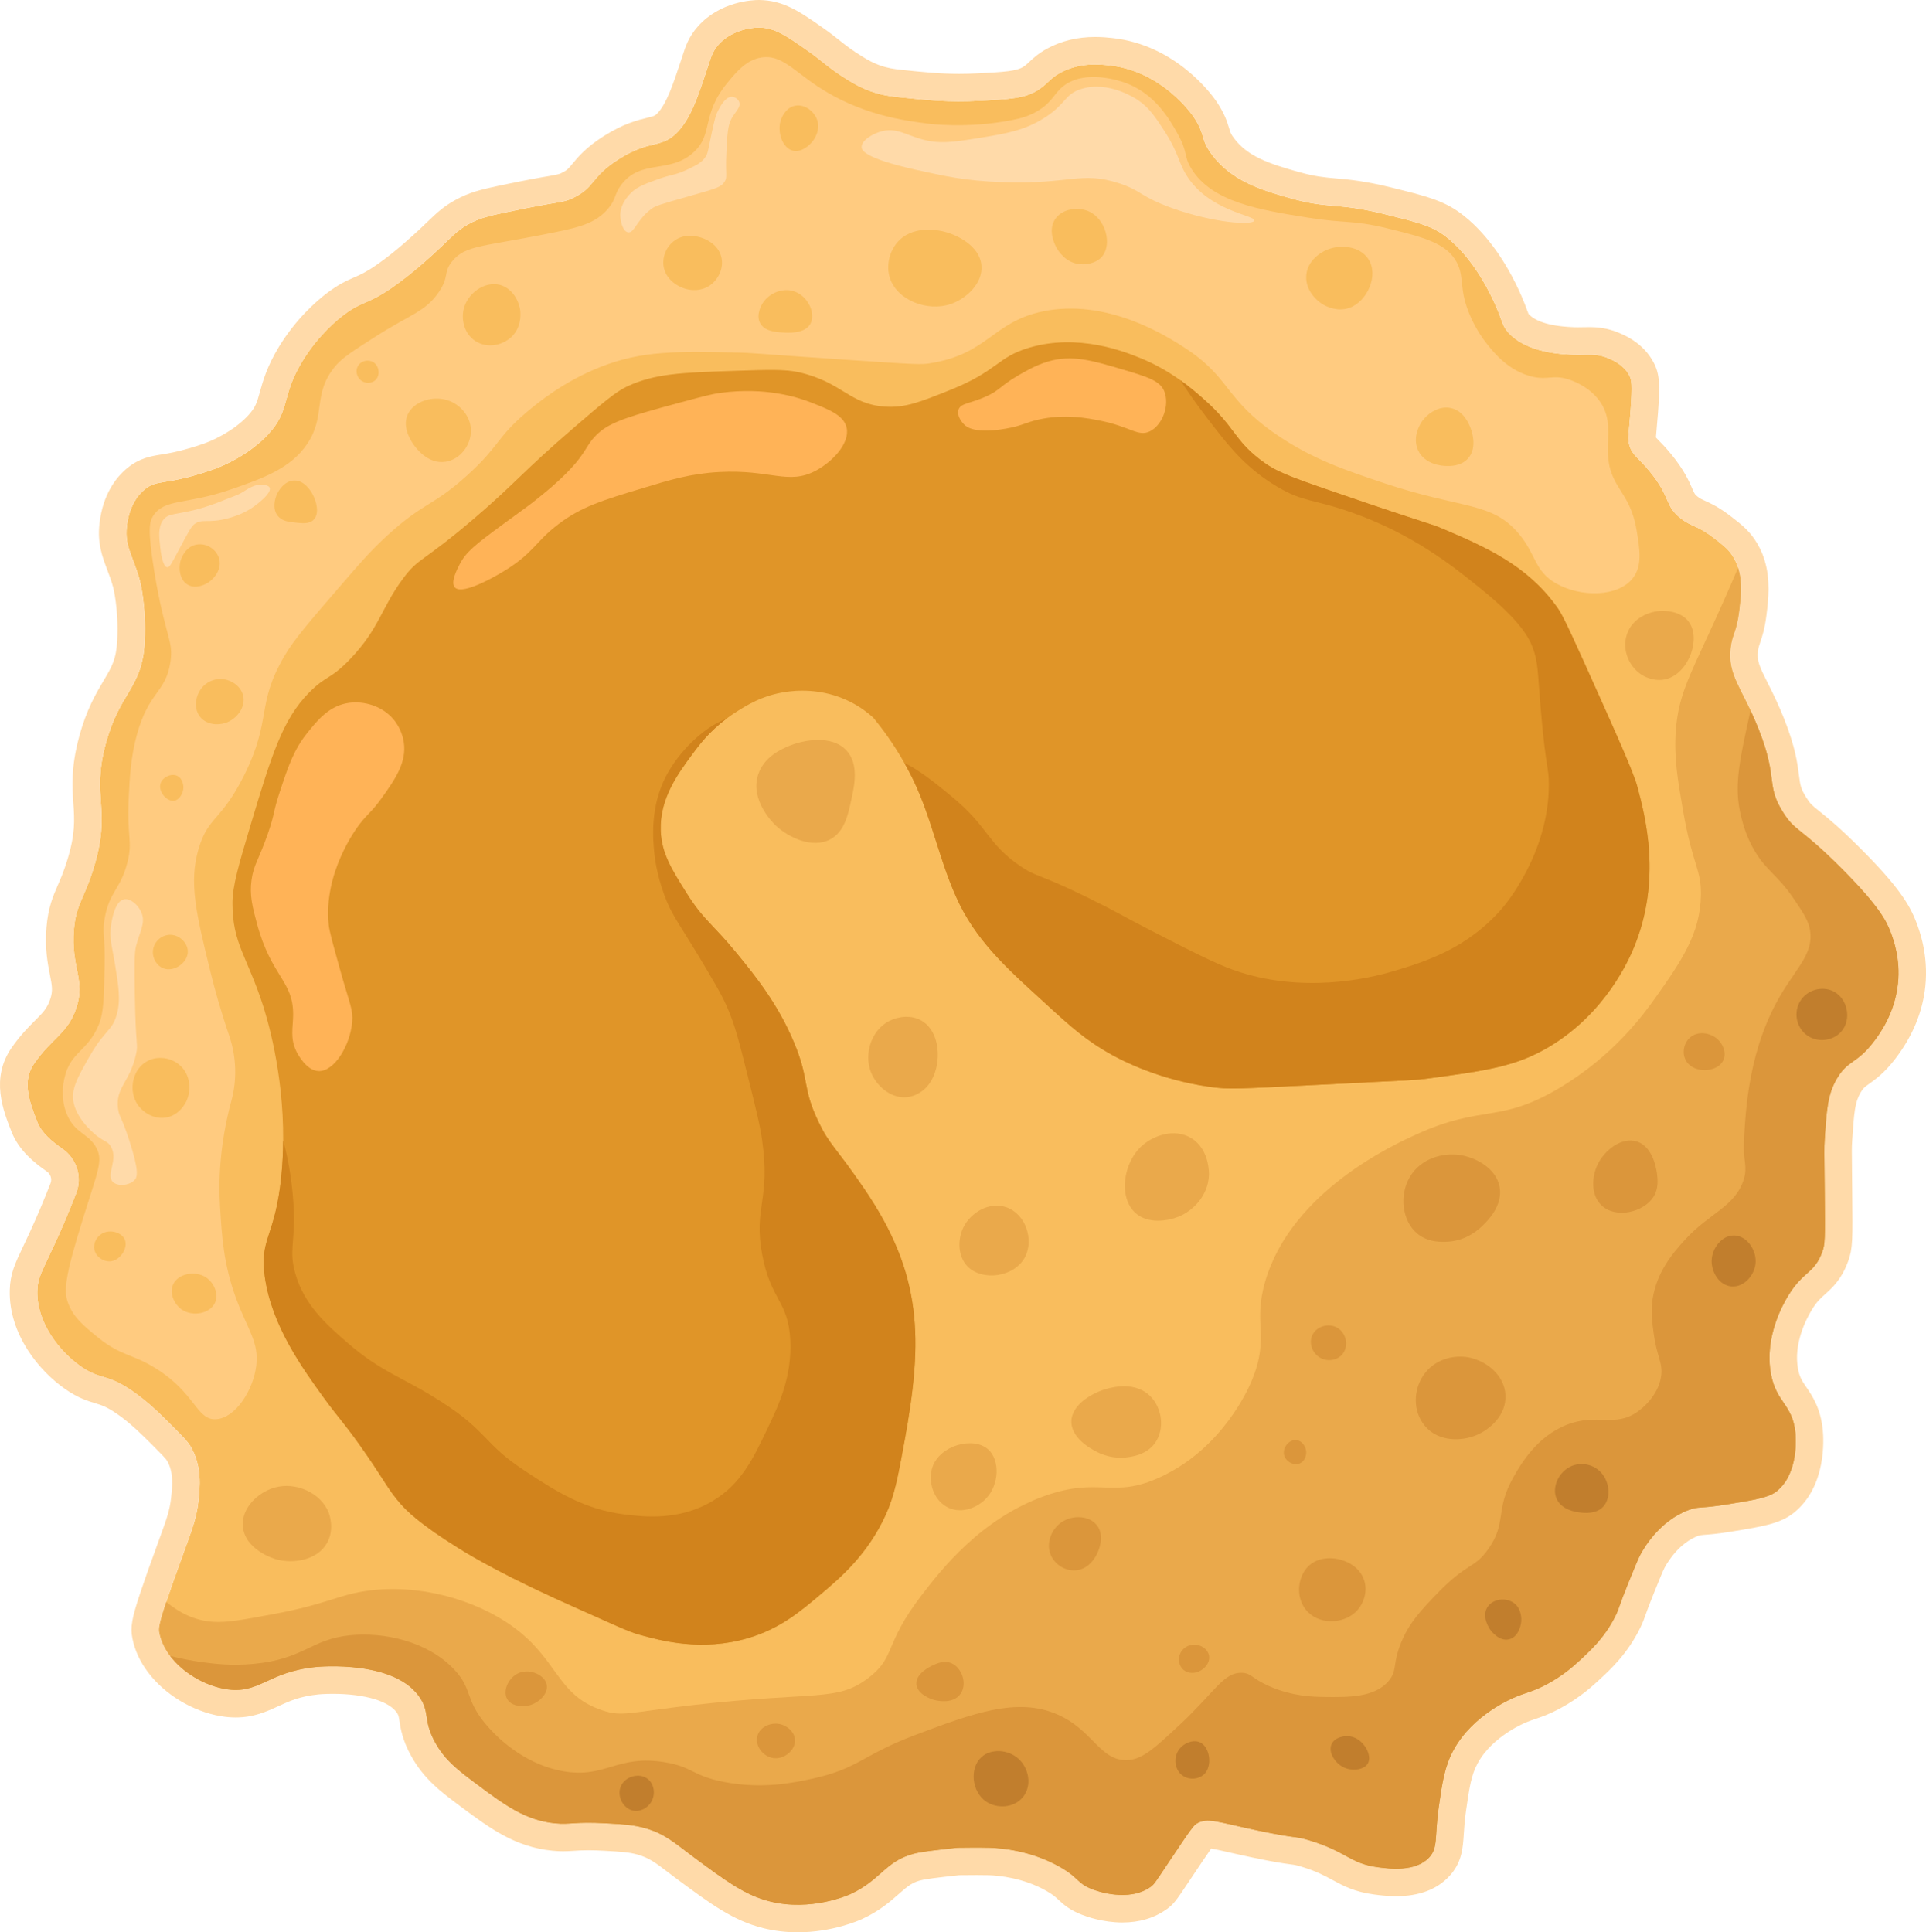 <?xml version="1.0" encoding="UTF-8"?>
<svg id="Capa_2" xmlns="http://www.w3.org/2000/svg" viewBox="0 0 561.673 563.556">
  <defs>
    <style>
      .cls-1 {
        fill: #ffdaa9;
      }

      .cls-2 {
        fill: #f9bd5d;
      }

      .cls-3 {
        fill: #ffcb80;
      }

      .cls-4 {
        fill: #db963b;
      }

      .cls-5 {
        fill: #eaa94b;
      }

      .cls-6 {
        fill: #c17e2d;
      }

      .cls-7 {
        fill: #d1831c;
      }

      .cls-8 {
        fill: #ffb357;
      }

      .cls-9 {
        fill: #e09528;
      }
    </style>
  </defs>
  <g id="Capa_1-2" data-name="Capa_1">
    <g>
      <g>
        <path class="cls-2" d="M553.503,286.815c-.91,8.83-5.45,14.9-7.13,17.09-4.95,6.46-7.45,5.19-10.68,10.68-2.7,4.6-2.99,9-3.56,17.8-.16,2.53-.12,3.38,0,14.96.15,14.24.11,15.55-.71,17.8-2.33,6.39-5.55,5.49-9.97,12.82-1.04,1.73-7.07,11.73-4.98,22.79,1.59,8.45,6.27,8.71,7.12,17.09.11,1.1,1.06,11.86-5.46,17.09-2.31,1.85-6.29,2.5-14.25,3.8-8.53,1.39-8.33.52-11.39,1.66-8.65,3.22-13.15,11.28-14,12.82-.66,1.17-1.63,3.55-3.56,8.3-2.97,7.29-2.59,7.27-3.8,9.74-3.03,6.18-7.2,10.03-10.21,12.81-1.86,1.72-4.97,4.56-9.73,7.12-3.85,2.08-5.81,2.37-8.78,3.57-1.48.58-12.88,5.31-18.52,15.66-2.59,4.75-3.26,9.38-4.27,16.38-1.32,9.07-.14,12.05-2.85,14.96-4,4.29-11.66,3.28-14.96,2.84-8.13-1.07-9.08-4.55-19.94-7.83-4.61-1.39-3.08-.35-14.95-2.85-12.33-2.59-14.68-3.86-17.8-2.13-.92.5-1.34.95-7.84,10.68-4.49,6.72-4.69,7.11-5.69,7.83-6.54,4.69-16.13,1.09-17.09.71-4.55-1.78-3.63-3.17-9.26-6.41-8.47-4.87-17.25-5.58-20.65-5.69-2.83-.09-9.26,0-9.26,0,0,0-1.99.19-4.41.47-2.42.27-5.27.63-6.98.95-9.59,1.82-10.6,7.81-19.94,12.11-.63.29-11.53,5.13-23.5,2.13-7.17-1.79-12.71-5.89-22.08-12.81-5.47-4.05-8.35-6.87-14.24-8.55-3.33-.95-6.21-1.13-11.4-1.42-9.42-.54-10.37.46-14.95,0-8.69-.88-14.8-5.44-22.79-11.4-5.56-4.15-9.23-6.95-12.1-12.1-3.52-6.32-1.63-8.57-4.28-12.82-7.1-11.41-29.54-9.37-30.62-9.26-14.19,1.45-16.44,8.1-26.35,6.41-6.04-1.03-12.37-4.73-16.1-9.69-1.55-2.05-2.66-4.31-3.12-6.69-.22-1.12-.27-2.17,2.01-9.04,1.09-3.28,2.71-7.89,5.11-14.46,2.57-7.06,3.72-10.05,4.27-14.95.46-4.09,1.06-10.05-2.14-15.67-.95-1.67-2.53-3.25-5.69-6.41-3.17-3.16-6.87-6.85-11.4-9.97-7.59-5.23-9.16-3.13-14.95-7.12-6.55-4.52-13.02-13.05-12.82-22.08.09-3.91,1.38-5.7,4.99-13.53,1.71-3.72,3.93-8.77,6.35-14.99,1.84-4.72.16-10.06-4-12.95-3-2.08-6.05-4.58-7.34-7.83-2.75-6.91-4.29-12.19-.89-17.09,5.2-7.5,9.77-8.68,12.28-16.21,2.74-8.19-1.63-11.81-.71-22.79.63-7.47,2.9-8.75,5.7-17.8,5.43-17.54-.73-20.33,3.56-36.32,4.12-15.37,10.73-16.21,11.39-29.91.52-10.63-1.42-17.8-1.42-17.8-1.9-7.04-4.45-9.87-3.8-15.67.16-1.42.82-7.31,5.22-10.92,3.37-2.76,5.55-1.42,15.2-4.27,3.05-.91,6.25-1.87,9.97-3.8,1.64-.85,6.78-3.57,10.91-8.07,6.49-7.05,3.64-11.03,9.97-21.36,4.81-7.84,10.63-12.35,11.87-13.3,5.73-4.33,6.73-2.88,14.25-8.07,6.08-4.2,11.83-9.58,13.76-11.39,3.91-3.66,5.23-5.3,8.55-7.12,3.09-1.7,5.62-2.3,10.44-3.33,16.89-3.58,16.65-2.74,19.7-4.15,6.9-3.18,5.17-6.07,13.53-11.39,9.48-6.03,12.61-2.92,17.45-8.19,3.71-4.05,5.73-10.08,8.19-17.45,1.26-3.76,1.61-5.65,3.56-7.83,4.46-4.99,11.43-4.99,11.75-4.99,4.65.07,7.85,2.3,14.24,6.77,4.38,3.06,5.94,4.97,11.75,8.54,2.07,1.27,3.97,2.32,6.41,3.21,3.42,1.24,6.21,1.57,8.19,1.78,8.98.94,14.69,1.54,23.86,1.07,8.83-.46,13.33-.74,17.09-3.21,2.88-1.89,3.27-3.28,6.41-4.98,5.62-3.05,11.45-2.44,14.24-2.14,15.3,1.62,24.08,14.23,24.57,14.95,3.65,5.42,1.87,6.37,5.34,11.04,5.82,7.85,14.77,10.48,23.14,12.82,11.24,3.14,13.1,1.09,27.42,4.63,8.86,2.19,13.3,3.28,17.09,6.05,9.02,6.59,14.2,18.45,15.31,21.01,1.95,4.48,1.75,5.49,3.56,7.48,5.43,5.96,15.83,6.3,18.87,6.41,4.38.14,6.7-.51,10.33,1.06,1.37.6,4.45,1.93,6.05,4.99.68,1.28.93,2.58.36,10.32-.55,7.32-.92,8.03-.36,9.97.9,3.12,2.46,3.42,6.06,7.84,6.13,7.52,4.19,9.82,8.9,13.53,3.21,2.53,4.67,1.9,9.61,5.69,2.72,2.1,4.09,3.15,5.34,4.99.81,1.19,1.4,2.44,1.8,3.73,1.33,4.16.82,8.68.34,12.65-.76,6.22-2,6.6-2.49,10.68-.82,6.78,2.04,10.35,5.77,18.27.77,1.65,1.58,3.49,2.41,5.59,5.78,14.65,1.94,16,7.13,24.21,3.58,5.67,4.75,3.99,17.09,16.38,10.8,10.84,13.01,15.25,14.24,18.51.87,2.3,2.87,7.81,2.14,14.96Z"/>
        <path class="cls-1" d="M221.293,8.015c4.65.07,7.85,2.3,14.24,6.77,4.38,3.06,5.94,4.97,11.75,8.54,2.07,1.27,3.97,2.32,6.41,3.21,3.42,1.24,6.21,1.57,8.19,1.78,6.832.715,11.772,1.234,17.783,1.234,1.889,0,3.884-.051,6.077-.164,8.83-.46,13.33-.74,17.09-3.21,2.88-1.89,3.27-3.28,6.41-4.98,3.575-1.94,7.235-2.399,10.144-2.399,1.664,0,3.081.15,4.096.259,15.3,1.62,24.08,14.23,24.57,14.95,3.65,5.42,1.87,6.37,5.34,11.04,5.82,7.85,14.77,10.48,23.14,12.82,11.24,3.14,13.1,1.09,27.42,4.63,8.86,2.19,13.3,3.28,17.09,6.05,9.02,6.59,14.2,18.45,15.31,21.01,1.95,4.48,1.75,5.49,3.56,7.48,5.43,5.96,15.83,6.3,18.87,6.41.494.016.962.021,1.409.021,1.184,0,2.218-.04,3.192-.04,1.914,0,3.595.156,5.73,1.079,1.37.6,4.45,1.93,6.05,4.99.68,1.28.93,2.58.36,10.32-.55,7.32-.92,8.03-.36,9.97.9,3.12,2.46,3.42,6.06,7.84,6.13,7.52,4.19,9.82,8.9,13.53,3.21,2.53,4.67,1.9,9.61,5.69,2.72,2.1,4.09,3.15,5.34,4.99.81,1.19,1.4,2.44,1.8,3.73,1.33,4.16.82,8.68.34,12.65-.76,6.22-2,6.6-2.49,10.68-.82,6.78,2.04,10.35,5.77,18.27.77,1.65,1.58,3.49,2.41,5.59,5.78,14.65,1.94,16,7.13,24.21,3.58,5.67,4.75,3.99,17.09,16.38,10.8,10.84,13.01,15.25,14.24,18.51.87,2.3,2.87,7.81,2.14,14.96-.91,8.83-5.45,14.9-7.13,17.09-4.95,6.46-7.45,5.19-10.68,10.68-2.7,4.6-2.99,9-3.56,17.8-.16,2.53-.12,3.38,0,14.96.15,14.24.11,15.55-.71,17.8-2.33,6.39-5.55,5.49-9.97,12.82-1.04,1.73-7.07,11.73-4.98,22.79,1.59,8.45,6.27,8.71,7.12,17.09.11,1.1,1.06,11.86-5.46,17.09-2.31,1.85-6.29,2.5-14.25,3.8-8.53,1.39-8.33.52-11.39,1.66-8.65,3.22-13.15,11.28-14,12.82-.66,1.17-1.63,3.55-3.56,8.3-2.97,7.29-2.59,7.27-3.8,9.74-3.03,6.18-7.2,10.03-10.21,12.81-1.86,1.72-4.97,4.56-9.73,7.12-3.85,2.08-5.81,2.37-8.78,3.57-1.48.58-12.88,5.31-18.52,15.66-2.59,4.75-3.26,9.38-4.27,16.38-1.32,9.07-.14,12.05-2.85,14.96-2.45,2.627-6.272,3.267-9.625,3.267-2.122,0-4.056-.256-5.335-.427-8.13-1.07-9.08-4.55-19.94-7.83-4.61-1.39-3.08-.35-14.95-2.85-8.429-1.771-12.194-2.924-14.729-2.924-1.174,0-2.083.247-3.07.794-.92.5-1.34.95-7.84,10.68-4.49,6.72-4.69,7.11-5.69,7.83-2.529,1.813-5.514,2.388-8.279,2.388-4.387,0-8.222-1.444-8.811-1.677-4.55-1.78-3.63-3.17-9.26-6.41-8.47-4.87-17.25-5.58-20.65-5.69-.943-.03-2.287-.04-3.659-.04-2.744,0-5.601.04-5.601.04,0,0-1.99.19-4.41.47-2.42.27-5.27.63-6.98.95-9.59,1.82-10.6,7.81-19.94,12.11-.482.222-6.976,3.107-15.36,3.107-2.575,0-5.328-.272-8.14-.977-7.17-1.79-12.71-5.89-22.08-12.81-5.47-4.05-8.35-6.87-14.24-8.55-3.33-.95-6.21-1.13-11.4-1.42-2.114-.121-3.801-.165-5.198-.165-3.6,0-5.277.29-7.368.29-.715,0-1.478-.034-2.384-.125-8.69-.88-14.8-5.44-22.79-11.4-5.56-4.15-9.23-6.95-12.1-12.1-3.52-6.32-1.63-8.57-4.28-12.82-5.134-8.251-18.291-9.469-25.591-9.469-2.794,0-4.73.178-5.029.209-12.608,1.288-15.791,6.683-23.296,6.683-.941,0-1.949-.085-3.054-.273-6.04-1.03-12.37-4.73-16.1-9.69-1.55-2.05-2.66-4.31-3.12-6.69-.22-1.12-.27-2.17,2.01-9.04,1.09-3.28,2.71-7.89,5.11-14.46,2.57-7.06,3.72-10.05,4.27-14.95.46-4.09,1.06-10.05-2.14-15.67-.95-1.67-2.53-3.25-5.69-6.41-3.17-3.16-6.87-6.85-11.4-9.97-7.59-5.23-9.16-3.13-14.95-7.12-6.55-4.52-13.02-13.05-12.82-22.08.09-3.91,1.38-5.7,4.99-13.53,1.71-3.72,3.93-8.77,6.35-14.99,1.84-4.72.16-10.06-4-12.95-3-2.08-6.05-4.58-7.34-7.83-2.75-6.91-4.29-12.19-.89-17.09,5.2-7.5,9.77-8.68,12.28-16.21,2.74-8.19-1.63-11.81-.71-22.79.63-7.47,2.9-8.75,5.7-17.8,5.43-17.54-.73-20.33,3.56-36.32,4.12-15.37,10.73-16.21,11.39-29.91.52-10.63-1.42-17.8-1.42-17.8-1.9-7.04-4.45-9.87-3.8-15.67.16-1.42.82-7.31,5.22-10.92,3.37-2.76,5.55-1.42,15.2-4.27,3.05-.91,6.25-1.87,9.97-3.8,1.64-.85,6.78-3.57,10.91-8.07,6.49-7.05,3.64-11.03,9.97-21.36,4.81-7.84,10.63-12.35,11.87-13.3,5.73-4.33,6.73-2.88,14.25-8.07,6.08-4.2,11.83-9.58,13.76-11.39,3.91-3.66,5.23-5.3,8.55-7.12,3.09-1.7,5.62-2.3,10.44-3.33,16.89-3.58,16.65-2.74,19.7-4.15,6.9-3.18,5.17-6.07,13.53-11.39,9.48-6.03,12.61-2.92,17.45-8.19,3.71-4.05,5.73-10.08,8.19-17.45,1.26-3.76,1.61-5.65,3.56-7.83,4.46-4.99,11.43-4.99,11.75-4.99M221.353,0h-.06c-1.816,0-11.206.369-17.726,7.664-2.752,3.076-3.668,5.93-4.638,8.951-.165.513-.343,1.068-.546,1.673-2.111,6.324-3.931,11.778-6.5,14.583-.836.91-.969.943-3.184,1.489-2.758.68-6.926,1.706-12.658,5.352-5.173,3.292-7.447,6.045-9.108,8.056-1.245,1.508-1.621,1.963-3.475,2.818q-.648.3-3.065.71c-2.545.431-6.804,1.154-14.942,2.879-5.176,1.106-8.548,1.896-12.642,4.148-3.538,1.94-5.532,3.857-8.056,6.284-.618.595-1.306,1.257-2.108,2.007-1.785,1.674-7.202,6.753-12.838,10.646-3.155,2.177-4.777,2.881-6.495,3.627-2.079.902-4.435,1.925-8.032,4.643l-.021.016-.021.016c-3.055,2.341-8.915,7.463-13.827,15.471-3.541,5.778-4.751,10.13-5.635,13.307-.855,3.072-1.244,4.474-3.4,6.816-1.5,1.634-4.218,4.059-8.702,6.383-3.073,1.594-5.745,2.391-8.573,3.235-3.667,1.083-6.082,1.473-8.022,1.786-3.138.507-6.383,1.031-9.964,3.963-3.158,2.591-7.123,7.504-8.106,16.218-.644,5.751.826,9.632,2.247,13.384.606,1.599,1.233,3.253,1.779,5.277.008.032,1.596,6.249,1.153,15.32-.268,5.551-1.583,7.768-3.972,11.793-2.234,3.765-5.015,8.451-7.154,16.433-2.379,8.867-1.997,14.482-1.659,19.437.321,4.715.599,8.788-1.816,16.588-.981,3.17-1.859,5.193-2.708,7.15-1.456,3.357-2.832,6.528-3.323,12.347-.514,6.136.356,10.564.991,13.797.632,3.217.92,4.685.104,7.124-.902,2.707-2.09,3.896-4.457,6.264-1.917,1.918-4.302,4.306-6.809,7.922-6.208,8.947-2.454,18.378.03,24.62,2.119,5.339,6.575,8.926,10.22,11.453,1.131.785,1.585,2.207,1.099,3.453-1.948,5.007-3.964,9.765-6.165,14.553-.7,1.519-1.315,2.812-1.847,3.933-2.346,4.938-3.762,7.919-3.873,12.76-.284,12.815,8.592,23.555,16.28,28.86,3.738,2.576,6.449,3.392,8.626,4.048,1.85.557,3.312.997,6.329,3.076,3.929,2.706,7.303,6.071,10.281,9.039,2.22,2.22,3.975,3.975,4.39,4.705,1.821,3.198,1.595,6.788,1.142,10.812-.418,3.721-1.253,6.013-3.485,12.138l-.352.966c-2.293,6.278-3.99,11.081-5.184,14.674-2.446,7.37-2.891,9.943-2.269,13.112.671,3.474,2.218,6.839,4.591,9.979,4.864,6.468,12.972,11.363,21.146,12.757,1.527.261,2.967.387,4.401.387,5.253,0,9.062-1.748,12.423-3.289,3.232-1.483,6.285-2.883,11.688-3.435.014-.001,1.683-.167,4.214-.167,9.405,0,16.603,2.18,18.786,5.688.36.578.417.827.647,2.298.348,2.225.874,5.587,3.436,10.188,3.763,6.752,8.65,10.4,14.308,14.623,8.529,6.362,15.884,11.848,26.777,12.951,1.111.112,2.153.166,3.191.166,1.167,0,2.197-.068,3.194-.133,1.177-.077,2.394-.157,4.175-.157,1.409,0,2.959.05,4.739.152,4.931.276,7.209.426,9.66,1.125,3.373.962,5.317,2.449,8.846,5.149.877.671,1.808,1.382,2.824,2.135l.076.056c9.718,7.177,16.138,11.918,24.832,14.089,3.216.806,6.61,1.216,10.082,1.216,10.076,0,17.857-3.448,18.711-3.841,5.128-2.361,8.271-5.129,10.797-7.354,2.679-2.359,4.023-3.543,7.286-4.163,1.215-.227,3.606-.55,6.375-.859,1.778-.206,3.32-.362,3.963-.425.821-.01,3.04-.035,5.159-.035,1.879,0,2.888.019,3.404.036,2.82.091,10.123.725,16.91,4.627,1.867,1.074,2.539,1.705,3.391,2.504,1.706,1.601,3.407,3.038,6.944,4.422,1.297.514,6.069,2.228,11.731,2.228,4.995,0,9.352-1.308,12.95-3.889,2.087-1.502,2.749-2.495,6.423-8.002l1.261-1.889c1.463-2.19,3.893-5.827,5.284-7.788,1.157.199,2.954.609,4.827,1.035,1.916.437,4.301.98,7.218,1.593,6.458,1.36,9.176,1.726,10.974,1.967,1.381.186,1.709.23,3.31.713,4.308,1.301,6.692,2.597,8.998,3.85,3.158,1.716,6.422,3.491,12.21,4.253,1.38.184,3.713.495,6.381.495,6.678,0,11.888-1.957,15.487-5.816,3.711-3.986,3.982-8.235,4.243-12.345.121-1.902.258-4.058.675-6.926.95-6.586,1.473-10.209,3.376-13.698,4.376-8.03,14-11.875,14.408-12.035l.039-.015.039-.016c.776-.314,1.484-.555,2.304-.835,1.93-.658,4.117-1.404,7.284-3.115,5.738-3.086,9.537-6.599,11.362-8.287,3.296-3.044,8.277-7.644,11.965-15.166.787-1.607,1.123-2.564,1.55-3.776.398-1.133 1-2.844,2.476-6.468,1.45-3.569,2.7-6.645,3.118-7.386l.018-.032.018-.032c1.157-2.097,4.428-7.19,9.779-9.182q.508-.189,1.575-.264c1.532-.107,3.847-.27,8.308-.997,9.04-1.476,14.019-2.289,17.971-5.454,9.55-7.66,8.694-21.455,8.425-24.143-.648-6.387-3.051-9.912-4.805-12.486-1.221-1.792-1.959-2.874-2.413-5.29-1.372-7.26,2.317-14.424,3.966-17.168,1.458-2.418,2.561-3.41,3.958-4.666,2.12-1.907,4.758-4.279,6.68-9.549,1.372-3.765,1.348-6.012,1.195-20.63l-.046-4.298c-.082-7.617-.086-8.238.03-10.071.555-8.567.81-11.416,2.473-14.25.78-1.326,1.154-1.593,2.543-2.584,1.871-1.335,4.435-3.164,7.587-7.278,5.029-6.556,7.971-13.671,8.741-21.143.941-9.212-1.736-16.291-2.616-18.616-1.954-5.178-5.323-10.556-16.059-21.332-6.288-6.314-9.886-9.208-12.267-11.124-2.195-1.766-2.591-2.084-3.724-3.878-1.688-2.669-1.814-3.654-2.19-6.576-.442-3.44-1.048-8.152-4.262-16.297-.8-2.026-1.651-4-2.603-6.038-.804-1.707-1.555-3.195-2.217-4.509-2.502-4.961-3.208-6.52-2.859-9.409.12-1.0.28-1.468.629-2.491.565-1.655,1.34-3.921,1.86-8.179.517-4.28,1.224-10.123-.646-16.016-.646-2.076-1.596-4.043-2.824-5.846-1.954-2.876-4.069-4.509-6.996-6.769l-.072-.055c-3.446-2.644-5.742-3.684-7.418-4.444-1.015-.46-1.436-.651-2.129-1.197-.835-.658-.863-.723-1.597-2.394-.942-2.144-2.365-5.383-6.052-9.906-1.562-1.917-2.806-3.185-3.715-4.111-.281-.287-.616-.627-.813-.845.025-.463.103-1.313.18-2.141.111-1.201.263-2.846.428-5.05.605-8.213.509-11.313-1.265-14.662-2.896-5.513-7.976-7.737-9.89-8.576l-.017-.007-.049-.021c-3.54-1.531-6.491-1.737-8.911-1.737-.512,0-1.04.01-1.593.02-.503.01-1.032.02-1.599.02-.365,0-.748-.004-1.152-.017l-.024-.001c-8.306-.3-11.751-2.23-13.178-3.796-.046-.051-.078-.088-.098-.112-.093-.204-.283-.722-.439-1.145-.35-.953-.83-2.259-1.599-4.024-4.576-10.552-10.945-19.179-17.931-24.283-5.048-3.689-10.283-4.983-19.788-7.332l-.107-.026c-7.866-1.944-12.317-2.336-16.244-2.682-3.418-.301-6.118-.539-10.942-1.886-8.521-2.382-14.863-4.485-18.858-9.874-.903-1.215-1.019-1.607-1.365-2.77-.666-2.244-1.456-4.543-3.766-7.974-1.163-1.709-11.708-16.467-30.374-18.443-1.049-.113-2.826-.304-4.94-.304-5.147,0-9.846,1.134-13.967,3.37-2.65,1.435-4.152,2.852-5.248,3.886-.647.611-1.038.979-1.736,1.438-1.938,1.273-5.623,1.517-13.11,1.907-2.004.103-3.858.153-5.66.153-5.579,0-10.329-.497-16.903-1.185-1.968-.209-3.904-.466-6.339-1.348-1.774-.647-3.211-1.44-4.95-2.507-3.135-1.926-4.791-3.244-6.71-4.77-1.282-1.02-2.736-2.177-4.642-3.508C233.147,3.334,228.535.108,221.414.001l-.06-.001h0Z"/>
      </g>
      <path class="cls-9" d="M476.553,276.185c-1.62,3.96-8.39,19.23-24.54,28.97-9.76,5.89-18.49,7.08-35.41,9.37-3.66.5-4.16.45-32.01,1.85-24.03,1.21-26.36,1.38-31.71.62-14.99-2.14-25.39-7.58-28.52-9.3-7.62-4.19-12.26-8.4-19.32-14.88-9.64-8.85-19.34-17.14-25.2-29.08-5.73-11.67-7.9-24.74-13.6-36.45-.81-1.67-1.65-3.25-2.5-4.75-3.21-5.71-6.51-10.13-9.05-13.2-1.42-1.3-3.6-3.04-6.54-4.55-8.56-4.39-16.72-3.32-19.01-2.98-6.88,1-11.56,3.98-14.78,6.05-.92.59-1.79,1.2-2.6,1.82-4.96,3.73-7.9,7.64-9.68,10.05-4.41,5.96-9.71,13.13-9.4,22.49.22,6.59,3.12,11.22,7.55,18.27,5.01,7.99,7.58,8.92,14.73,17.68,5.15,6.29,11.87,14.52,16.63,25.96,4.64,11.16,2.18,12.8,7.14,23.13,3.26,6.79,4.66,6.79,13.27,19.41,17.03,24.95,17.26,43.8,11.75,73.81-1.92,10.44-2.87,15.66-5.47,21.36-5.26,11.56-13.34,18.4-18.61,22.85-6.33,5.36-12.15,10.28-21.43,13.04-13.62,4.05-25.59.75-31.85-.98-3.27-.9-8-3.2-17.5-7.4-21.15-9.35-30.9-15.19-34.83-17.61-12.02-7.43-15.71-11.4-17.17-13.06-3.59-4.08-4.58-6.51-10.04-14.44-5.94-8.63-8.18-10.72-12.21-16.28-6.53-9.03-15.41-21.31-17.42-35.55-1.6-11.42,3-11.4,4.81-29.34.36-3.57.52-7.07.54-10.45.15-20.18-4.9-36.31-5.88-39.37-4.58-14.23-8.92-18.05-8.9-29.82.01-5.06,1.78-11.1,5.33-22.96,6.08-20.29,9.27-30.59,16.93-38.39,5.18-5.28,6.11-3.65,12.05-9.85,8.52-8.9,9.01-14.78,15.35-23.38,4.69-6.38,5.36-4.41,21.04-17.83,12.13-10.39,13.75-13.3,29.16-26.54,7.88-6.78,11.88-10.19,15.11-11.71,8.16-3.83,15.9-4.09,31.38-4.61,9.91-.33,14.86-.5,18.94.44,12.63,2.92,14.56,9.27,24.95,10,5.89.41,10.23-1.32,18.9-4.79,14.13-5.64,13.73-9.56,23.1-12.37,14.45-4.32,28.08,1.2,32.41,2.95,4.72,1.91,8.63,4.26,11.79,6.52,2.93,2.08,5.22,4.1,6.91,5.6,8.99,7.99,8.7,11.68,16.33,17.54,4.44,3.42,7.85,4.7,21.69,9.46,29.57,10.17,27.39,8.9,32.27,11,12.07,5.18,23.79,10.39,32.4,22.24,1.27,1.74,2.23,3.3,8.22,16.61,9.55,21.24,14.32,31.86,15.45,36.11,2.3,8.65,7.16,26.96-.95,46.72Z"/>
      <path class="cls-3" d="M62.988,413.927c-5.685.302-5.932-7.627-17.609-14.87-6.923-4.294-10.084-3.522-16.826-9-4.045-3.287-7.018-5.702-8.609-9.783-1.366-3.503-1.286-7.138,4.304-25.044,4.266-13.665,5.806-16.628,3.913-20.348-2.196-4.317-6.23-4.18-8.609-9.783-1.97-4.638-1.081-9.148-.783-10.565,1.662-7.898,7.001-7.848,10.174-16.044,1.312-3.388,1.396-7.867,1.565-16.826.176-9.338-.739-9.353,0-13.696,1.377-8.09,4.623-8.435,6.652-16.435,1.617-6.375-.209-7.08.391-19.174.285-5.734.571-11.503,2.348-18,3.509-12.831,8.369-12.181,9.783-21.131,1.038-6.572-1.537-7.213-4.696-26.609-2.028-12.451-1.347-14.522-.391-16.044,3.329-5.303,9.576-3.275,22.696-7.826,9.29-3.223,17.439-6.049,22.304-13.304,5.612-8.368,1.348-14.415,8.217-22.696,1.959-2.362,5.219-4.444,11.739-8.609,10.23-6.534,14.521-7.237,18.391-12.913,3.209-4.706,1.216-5.627,3.913-9,3.933-4.918,9.154-4.192,30.522-8.609,6.413-1.325,11.258-2.49,14.87-6.652,2.506-2.888,1.758-4.155,3.913-7.043,5.705-7.648,14.198-3.128,21.13-9.522,5.892-5.434,2.051-10.813,9.913-20.348,2.554-3.098,5.476-6.641,9.913-7.304,5.639-.843,9.137,3.65,16.174,8.348,12.682,8.466,25.641,10.107,32.348,10.957 0,0,11.339,1.563,24.522-1.044,2.711-.536,5.153-1.23,7.696-2.804,4.227-2.618,4.555-5.083,7.435-7.239,6.331-4.741,16.195-1.392,17.413-.978,9.026,3.064,13.408,10.872,15.652,14.87,3.228,5.752,1.724,6.5,4.109,10.37,6.011,9.755,19.869,11.982,33.783,14.217,11.197,1.799,12.949.628,23.217,3.13,10.716,2.611,17.367,4.331,20.348,9.913,2.428,4.548.403,7.88,4.174,16.174,1.775,3.903,3.72,6.457,4.174,7.043,2.064,2.666,6.159,7.956,12.783,9.913,5.441,1.608,6.848-.728,12.261,1.304,1.183.444,5.803,2.245,8.609,6.522,3.07,4.68,1.978,9.293,2.087,14.348.23,10.629,6.386,11.065,8.348,22.696.945,5.599,1.762,10.445-1.044,14.087-4.366,5.667-15.355,5.625-22.435,1.565-6.404-3.672-5.654-8.364-10.957-14.609-7.841-9.234-16.29-6.995-39.13-14.609-11.144-3.715-20.863-6.955-31.304-14.087-15.584-10.645-13.27-16.635-27.13-25.565-4.803-3.095-22.379-14.417-41.217-10.435-14.662,3.099-15.866,12.463-32.87,15.13-2.433.382-3.6.377-24.522-1.044-28.498-1.935-27.538-2.008-31.304-2.087-18.106-.377-28.081-.585-40.174,4.174-10.766,4.237-18.355,10.499-21.391,13.044-9.07,7.601-8.029,10.068-17.739,18.783-9.92,8.903-12.429,7.606-22.956,17.217-4.902,4.475-8.051,8.129-14.087,15.13-8.822,10.234-13.261,15.329-16.174,20.348-8.167,14.071-3.465,18.183-11.609,34.565-6.702,13.481-10.476,11.882-13.304,21.522-2.856,9.733-.769,18.621,3.522,36,1.2,4.862,2.924,11.127,5.409,18.401,2.091,6.122,2.349,12.737.66,18.982-3.572,13.209-3.735,23.86-3.329,30.704.519,8.763,1.003,16.921,4.696,27,3.331,9.091,6.698,12.716,5.87,19.565-.873,7.221-6.086,15.352-11.739,15.652Z"/>
      <path class="cls-5" d="M553.503,286.815c-.91,8.83-5.45,14.9-7.13,17.09-4.95,6.46-7.45,5.19-10.68,10.68-2.7,4.6-2.99,9-3.56,17.8-.16,2.53-.12,3.38,0,14.96.15,14.24.11,15.55-.71,17.8-2.33,6.39-5.55,5.49-9.97,12.82-1.04,1.73-7.07,11.73-4.98,22.79,1.59,8.45,6.27,8.71,7.12,17.09.11,1.1,1.06,11.86-5.46,17.09-2.31,1.85-6.29,2.5-14.25,3.8-8.53,1.39-8.33.52-11.39,1.66-8.65,3.22-13.15,11.28-14,12.82-.66,1.17-1.63,3.55-3.56,8.3-2.97,7.29-2.59,7.27-3.8,9.74-3.03,6.18-7.2,10.03-10.21,12.81-1.86,1.72-4.97,4.56-9.73,7.12-3.85,2.08-5.81,2.37-8.78,3.57-1.48.58-12.88,5.31-18.52,15.66-2.59,4.75-3.26,9.38-4.27,16.38-1.32,9.07-.14,12.05-2.85,14.96-4,4.29-11.66,3.28-14.96,2.84-8.13-1.07-9.08-4.55-19.94-7.83-4.61-1.39-3.08-.35-14.95-2.85-12.33-2.59-14.68-3.86-17.8-2.13-.92.5-1.34.95-7.84,10.68-4.49,6.72-4.69,7.11-5.69,7.83-6.54,4.69-16.13,1.09-17.09.71-4.55-1.78-3.63-3.17-9.26-6.41-8.47-4.87-17.25-5.58-20.65-5.69-2.83-.09-9.26,0-9.26,0,0,0-1.99.19-4.41.47-2.42.27-5.27.63-6.98.95-9.59,1.82-10.6,7.81-19.94,12.11-.63.29-11.53,5.13-23.5,2.13-7.17-1.79-12.71-5.89-22.08-12.81-5.47-4.05-8.35-6.87-14.24-8.55-3.33-.95-6.21-1.13-11.4-1.42-9.42-.54-10.37.46-14.95,0-8.69-.88-14.8-5.44-22.79-11.4-5.56-4.15-9.23-6.95-12.1-12.1-3.52-6.32-1.63-8.57-4.28-12.82-7.1-11.41-29.54-9.37-30.62-9.26-14.19,1.45-16.44,8.1-26.35,6.41-8.53-1.46-17.65-8.24-19.22-16.38-.22-1.12-.27-2.17,2.01-9.04,3.87,3.22,8.36,5.48,13.72,5.82,4.08.25,8.72-.61,18-2.35,13.57-2.53,17.31-4.89,24.26-6.26,14.68-2.9,31.33,1.01,43.05,8.61,15.44,10.02,14.13,21.15,28.17,25.83,5.78,1.92,7.7.6,26.61-1.57,35.58-4.08,41.7-.88,50.87-7.83,8.21-6.21,4.37-9.57,15.65-24.26,5.45-7.09,17.14-22.3,36-28.95,16-5.65,19.57,1.07,33.65-5.48,18.23-8.48,25.71-25.98,26.61-28.18,5.34-13,.17-16.2,3.92-28.95,7.7-26.24,37.56-39.82,44.08-42.78,19.51-8.88,24.04-3,41.74-13.57,15.9-9.49,24.66-21.63,28.18-26.61,7.05-9.98,12.91-18.29,13.04-29.74.08-7.55-2.42-8.35-5.22-24.52-1.5-8.67-2.69-15.59-2.09-23.48.75-9.66,3.79-15.51,9.4-27.65,3.78-8.19,6.6-14.62,8.75-19.71,1.33,4.16.82,8.68.34,12.65-.76,6.22-2,6.6-2.49,10.68-.99,8.19,3.4,11.7,8.18,23.86,5.78,14.65,1.94,16,7.13,24.21,3.58,5.67,4.75,3.99,17.09,16.38,10.8,10.84,13.01,15.25,14.24,18.51.87,2.3,2.87,7.81,2.14,14.96Z"/>
      <path class="cls-5" d="M268.815,297.71c-2.986-1.77-6.769-1.309-9.391,0-5.286,2.638-7.505,9.54-5.478,14.87,1.503,3.954,5.587,7.684,10.174,7.435,3.187-.173,5.332-2.198,5.87-2.739,4.844-4.879,4.883-15.976-1.174-19.565Z"/>
      <path class="cls-5" d="M347.336,331.884c-4.85-2.892-10.834-.703-14.087,2.087-5.736,4.919-7.184,15.308-2.087,19.826,3.606,3.196,9.261,2.365,12.522,1.044,4.546-1.842,8.615-6.327,8.87-12,.025-.56.232-7.707-5.217-10.957Z"/>
      <path class="cls-5" d="M298.945,366.579c2.591-5.017.217-12.509-5.478-14.478-4.965-1.717-10.375,1.484-12.522,5.87-1.717,3.507-1.66,8.411,1.174,11.348,4.27,4.425,13.74,3.236,16.826-2.739Z"/>
      <path class="cls-5" d="M336.901,420.775c2.753-3.93,2.087-9.974-1.37-13.5-4.249-4.335-10.652-2.76-12.326-2.348-4.256,1.047-10.808,4.593-10.761,9.783.049,5.432,7.291,8.712,8.413,9.196,3.442,1.482,6.445,1.253,7.239,1.174,1.588-.158,6.222-.617,8.804-4.304Z"/>
      <path class="cls-5" d="M287.597,437.014c3.813-4.048,4.067-11.181.587-14.283-4.298-3.831-14.015-1.261-16.239,5.087-1.428,4.076.174,9.876,4.696,11.935,4.049,1.843,8.543-.177,10.957-2.739Z"/>
      <path class="cls-5" d="M492.445,181.297c-2.434-3.245-7.15-3.145-7.826-3.131-3.663.078-8.568,2.049-10.174,6.848-1.612,4.815.93,9.983,4.891,12.13.496.269,3.613,1.898,7.043.783,6.183-2.01,9.729-11.746,6.065-16.63Z"/>
      <path class="cls-2" d="M398.988,75.449c-2.503-3.705-8.119-4.233-12-2.609-.671.281-5.367,2.337-6,7.043-.551,4.097,2.33,7.573,5.217,9.13.655.353,3.88,1.993,7.304.783,5.244-1.853,8.694-9.589,5.478-14.348Z"/>
      <path class="cls-2" d="M428.662,124.362c-.469-1.084-1.904-4.4-5.283-5.283-3.525-.92-6.92,1.395-8.609,3.717-.263.361-3.152,4.476-1.174,8.609,2.042,4.268,7.321,4.473,8.022,4.5,1.074.042,4.336.169,6.457-2.152,3.092-3.385.846-8.792.587-9.391Z"/>
      <path class="cls-2" d="M317.56,61.662c-3.159-1.423-7.877-.836-9.913,2.348-2.157,3.373.058,7.535.522,8.348.515.903,2.662,4.315,6.783,4.696.311.029,4.372.345,6.522-2.348,2.881-3.609.927-10.862-3.913-13.043Z"/>
      <path class="cls-2" d="M277.297,88.664c4.369-1.504,9.402-5.951,8.91-11.286-.557-6.045-7.797-8.786-8.91-9.207-4.132-1.564-11.593-2.351-15.741,2.673-2.247,2.722-3.131,6.676-2.079,10.098,2.052,6.674,11.074,10.044,17.82,7.722Z"/>
      <path class="cls-2" d="M238.293,34.949c-.899-2.566-3.712-4.665-6.457-4.109-2.85.578-3.964,3.683-4.109,4.109-1.168,3.423.382,8.253,3.522,9,2.371.564,4.752-1.413,5.87-2.935.475-.648,2.178-3.197,1.174-6.065Z"/>
      <path class="cls-2" d="M205.032,69.5c-.951-.372-5.18-1.845-8.609.88-2.075,1.649-3.261,4.364-2.935,7.043.498,4.088,4.325,6.51,7.435,7.043.717.123,3.363.535,5.87-1.076,2.671-1.717,4.437-5.252,3.522-8.609-.981-3.6-4.493-4.974-5.283-5.283Z"/>
      <path class="cls-2" d="M236.336,94.427c1.543-2.83-.431-7.524-4.109-9.196-3.728-1.694-7.95.287-9.783,3.131-.227.352-2.109,3.365-.783,5.87,1.268,2.392,4.56,2.612,6.457,2.739,1.727.115,6.59.441,8.217-2.543Z"/>
      <path class="cls-2" d="M151.619,89.927c-.565-2.778-2.569-5.992-5.87-6.848-4.518-1.172-9.543,2.573-10.565,7.239-.666,3.042.231,7.101,3.522,9.196,3.452,2.197,7.942,1.217,10.565-1.369,3.28-3.235,2.434-7.795,2.348-8.217Z"/>
      <path class="cls-2" d="M137.336,125.536c-.048-4.186-3.093-7.378-6.261-8.609-4.544-1.765-10.559.03-12.261,4.174-1.555,3.785,1.222,7.747,1.826,8.609.509.726,4.097,5.846,9.391,4.957,4.177-.702,7.354-4.797,7.304-9.13Z"/>
      <path class="cls-2" d="M108.771,105.579c-1.347-.756-3.347-.447-4.304,1.044-.917,1.427-.469,3.305.783,4.304,1.3,1.038,3.228.94,4.304-.13,1.427-1.419,1.016-4.207-.783-5.217Z"/>
      <path class="cls-2" d="M91.032,143.927c-.501-.848-2.265-3.835-5.217-3.783-3.032.054-4.702,3.268-4.957,3.783-.81,1.637-1.446,4.536.13,6.522,1.206,1.518,3.092,1.731,5.087,1.956,2.029.229,4.08.461,5.348-.783,1.841-1.804.865-5.568-.391-7.696Z"/>
      <path class="cls-2" d="M63.771,162.514c-.91-2.45-3.579-4.109-6.261-3.717-3.696.54-4.814,4.593-4.891,4.891-.557,2.159-.24,5.474,2.152,6.848,2.532,1.454,5.497-.352,5.87-.587,2.049-1.292,4.295-4.299,3.131-7.435Z"/>
      <path class="cls-2" d="M70.886,202.819c-.643-2.579-3.084-4.299-5.478-4.696-2.301-.381-4.569.458-6.065,1.956-2.229,2.232-3.135,6.321-.978,9,1.873,2.326,5.185,2.511,7.435,1.761,3.174-1.058,5.953-4.549,5.087-8.022Z"/>
      <path class="cls-2" d="M52.39,310.623c-2.564-2.218-6.399-2.762-9.391-1.174-4.178,2.218-5.466,7.933-3.326,11.935,1.619,3.027,5.299,5.26,9,4.5,3.732-.766,5.414-4.149,5.674-4.696,1.521-3.196,1.258-7.784-1.956-10.565Z"/>
      <path class="cls-2" d="M54.771,277.362c-.118-2.523-2.694-5.03-5.674-4.696-2.368.266-4.318,2.253-4.5,4.696-.17,2.278,1.238,4.402,3.13,5.087,3.12,1.129,7.197-1.785,7.043-5.087Z"/>
      <path class="cls-2" d="M62.728,379.884c1.108-2.549-.346-5.787-2.609-7.304-3.133-2.101-8.232-1.179-9.652,2.087-1.108,2.549.346,5.787,2.609,7.304,3.133,2.101,8.232,1.179,9.652-2.087Z"/>
      <path class="cls-2" d="M36.38,361.492c-.921-2.096-4.328-3.072-6.652-1.696-1.4.829-2.58,2.615-2.217,4.565.406,2.184,2.56,3.565,4.435,3.522,3.051-.07,5.523-3.914,4.435-6.391Z"/>
      <path class="cls-2" d="M51.725,226.297c-1.769-.869-4.283.362-4.891,2.152-.8,2.353,1.794,5.378,3.913,5.087,1.575-.216,2.817-2.253,2.739-4.109-.007-.173-.13-2.329-1.761-3.13Z"/>
      <path class="cls-5" d="M246.901,218.927c-4.305-4.733-12.636-3.143-16.956-1.304-1.996.849-7.182,3.055-8.87,8.348-2.418,7.585,4.636,14.331,5.217,14.87,3.683,3.417,10.65,6.786,15.913,3.913,4.02-2.195,5.063-6.949,6-11.217.975-4.442,2.329-10.613-1.304-14.609Z"/>
      <path class="cls-5" d="M95.858,441.188c-2.243-5.812-9.672-9.154-15.913-7.304-4.503,1.335-9.54,5.714-9.13,11.217.517,6.952,9.264,9.543,9.652,9.652,4.879,1.368,11.96.408,14.87-4.696,2.305-4.043.697-8.415.522-8.87Z"/>
      <path class="cls-4" d="M553.503,286.815c-.91,8.83-5.45,14.9-7.13,17.09-4.95,6.46-7.45,5.19-10.68,10.68-2.7,4.6-2.99,9-3.56,17.8-.16,2.53-.12,3.38,0,14.96.15,14.24.11,15.55-.71,17.8-2.33,6.39-5.55,5.49-9.97,12.82-1.04,1.73-7.07,11.73-4.98,22.79,1.59,8.45,6.27,8.71,7.12,17.09.11,1.1,1.06,11.86-5.46,17.09-2.31,1.85-6.29,2.5-14.25,3.8-8.53,1.39-8.33.52-11.39,1.66-8.65,3.22-13.15,11.28-14,12.82-.66,1.17-1.63,3.55-3.56,8.3-2.97,7.29-2.59,7.27-3.8,9.74-3.03,6.18-7.2,10.03-10.21,12.81-1.86,1.72-4.97,4.56-9.73,7.12-3.85,2.08-5.81,2.37-8.78,3.57-1.48.58-12.88,5.31-18.52,15.66-2.59,4.75-3.26,9.38-4.27,16.38-1.32,9.07-.14,12.05-2.85,14.96-4,4.29-11.66,3.28-14.96,2.84-8.13-1.07-9.08-4.55-19.94-7.83-4.61-1.39-3.08-.35-14.95-2.85-12.33-2.59-14.68-3.86-17.8-2.13-.92.5-1.34.95-7.84,10.68-4.49,6.72-4.69,7.11-5.69,7.83-6.54,4.69-16.13,1.09-17.09.71-4.55-1.78-3.63-3.17-9.26-6.41-8.47-4.87-17.25-5.58-20.65-5.69-2.83-.09-9.26,0-9.26,0,0,0-1.99.19-4.41.47-2.42.27-5.27.63-6.98.95-9.59,1.82-10.6,7.81-19.94,12.11-.63.29-11.53,5.13-23.5,2.13-7.17-1.79-12.71-5.89-22.08-12.81-5.47-4.05-8.35-6.87-14.24-8.55-3.33-.95-6.21-1.13-11.4-1.42-9.42-.54-10.37.46-14.95,0-8.69-.88-14.8-5.44-22.79-11.4-5.56-4.15-9.23-6.95-12.1-12.1-3.52-6.32-1.63-8.57-4.28-12.82-7.1-11.41-29.54-9.37-30.62-9.26-14.19,1.45-16.44,8.1-26.35,6.41-6.04-1.03-12.37-4.73-16.1-9.69,2.8.74,5.87,1.38,9.22,1.83,3.61.49,8.6,1.13,15.13.52,14.74-1.37,16.59-7.17,28.18-8.35,9.83-.99,22.54,1.76,30.26,9.92,5.52,5.83,3.14,8.79,9.39,16.17,2.2,2.61,10.28,11.42,22.43,13.56,12.43,2.2,15.72-4.95,29.74-2.6,8.17,1.36,7.84,3.92,17.22,5.74,11.05,2.13,20.14.26,25.56-.92,13.87-3,14.5-6.9,30.53-12.91,16.42-6.16,29.32-10.99,41.08-5.87,10.58,4.6,12.47,13.88,20.74,13.3,4.27-.29,7.93-3.72,15.26-10.56,9.88-9.22,12.55-15.19,18-14.87,2.68.16,2.65,1.63,7.83,3.91,6.73,2.96,12.76,3.09,16.04,3.13,7.08.09,14.68.18,18.79-4.69,2.55-3.04,1.05-4.77,3.52-10.96,2.34-5.87,5.78-9.51,10.56-14.48,8.9-9.24,10.76-7.16,14.87-12.91,5.61-7.85,1.9-11.37,7.44-21.13,1.94-3.43,6.69-11.81,15.65-15.26,8.87-3.42,13.95,1.04,20.74-3.92.88-.64,5.81-4.37,6.65-10.17.58-4.01-1.29-5.62-2.22-12.91-.18-1.42-.87-5.76-.26-9.65,1.23-7.82,5.68-13.13,9.39-17.22,7.24-7.99,14.72-9.64,17.22-17.74,1.12-3.62-.24-5.6,0-10.44.52-10.26,1.41-27.93,11.22-44.08,4.54-7.48,9.12-11.56,8.08-18-.45-2.85-1.87-4.95-4.69-9.13-4.85-7.2-7.93-8.07-11.48-14.09-2.47-4.2-3.4-7.87-3.91-9.91-1.83-7.26-1.08-13.51,1.3-24.52.5-2.32.97-4.5,1.42-6.55.77,1.65,1.58,3.49,2.41,5.59,5.78,14.65,1.94,16,7.13,24.21,3.58,5.67,4.75,3.99,17.09,16.38,10.8,10.84,13.01,15.25,14.24,18.51.87,2.3,2.87,7.81,2.14,14.96Z"/>
      <path class="cls-4" d="M425.597,336.84c-4.84-.676-11.136.967-14.348,6.261-3.288,5.419-2.354,13.029,2.087,16.696,3.233,2.669,7.339,2.435,8.87,2.348,5.595-.319,9.171-3.714,10.174-4.696,1.436-1.406,5.917-5.792,4.957-11.217-.988-5.58-7.108-8.744-11.739-9.391Z"/>
      <path class="cls-4" d="M483.249,342.514c-.085-.743-.911-7.987-5.87-9.587-4.473-1.444-9.574,2.587-11.543,6.848-1.503,3.251-2.092,8.604,1.174,11.739,4.244,4.075,12.485,1.991,15.261-2.543,1.446-2.361,1.149-4.961.978-6.457Z"/>
      <path class="cls-4" d="M502.684,308.927c.84-2.24-.448-4.62-1.826-5.87-2.053-1.861-5.762-2.537-8.087-.391-1.718,1.585-2.303,4.361-1.174,6.522,1.307,2.502,4.201,2.816,4.696,2.87,2.132.231,5.406-.504,6.391-3.131Z"/>
      <path class="cls-4" d="M439.032,406.884c-.296-5.903-5.643-9.97-10.565-10.957-4.546-.911-10.145.52-13.304,5.087-2.979,4.307-3.23,10.595.391,14.87,4.068,4.803,10.776,4.412,14.87,2.739,3.937-1.609,8.906-5.815,8.609-11.739Z"/>
      <path class="cls-4" d="M390.119,387.319c-2.578-1.598-6.22-.559-7.435,2.152-1.107,2.47.188,5.463,2.543,6.652,2.052,1.036,4.776.636,6.261-1.174,1.842-2.245,1.247-6.008-1.37-7.63Z"/>
      <path class="cls-4" d="M395.336,470.145c2.244-2.133,3.477-5.626,2.609-8.87-1.308-4.885-6.822-7.118-10.957-6.783-.88.071-3.244.296-5.217,2.087-3.231,2.933-4.081,8.856-1.044,12.783,3.538,4.573,10.786,4.416,14.609.783Z"/>
      <path class="cls-4" d="M319.88,444.84c-2.268-2.891-7.047-3.019-10.174-.978-3.108,2.028-4.879,6.388-3.13,9.978,1.302,2.673,4.349,4.498,7.435,4.109,3.708-.467,5.45-3.875,5.87-4.696.267-.522,2.552-5.16,0-8.413Z"/>
      <path class="cls-4" d="M352.554,482.699c-.434-1.833-2.375-3.007-4.207-3.033-1.824-.025-3.683,1.086-4.304,2.935-.48,1.429-.216,3.281,1.076,4.402,1.415,1.228,3.244.868,3.62.783,2.128-.482,4.376-2.719,3.815-5.087Z"/>
      <path class="cls-4" d="M280.162,493.949c1.949-2.911.357-7.448-2.543-8.804-2.217-1.037-4.582.074-5.674.587-.551.259-4.95,2.325-4.696,5.478.241,2.992,4.461,4.366,4.891,4.5.265.083,5.709,1.694,8.022-1.761Z"/>
      <path class="cls-4" d="M231.836,507.449c-.12-2.443-2.491-4.38-4.891-4.696-2.446-.322-5.362.982-6.065,3.522-.79,2.856,1.578,5.969,4.5,6.456,3.245.541,6.605-2.254,6.457-5.283Z"/>
      <path class="cls-4" d="M159.445,491.406c-.513-2.837-4.784-4.807-8.022-3.522-3.029,1.202-4.924,5.161-3.522,7.63,1.155,2.033,4.143,2.349,6.065,1.956,2.931-.598,5.965-3.369,5.478-6.065Z"/>
      <path class="cls-4" d="M377.988,419.992c-2.012-.162-4.002,2.163-3.522,4.304.427,1.905,2.714,3.245,4.5,2.543,1.369-.538,2.027-2.111,1.956-3.424-.088-1.65-1.349-3.296-2.935-3.424Z"/>
      <path class="cls-6" d="M394.032,506.471c-1.984-.423-4.739.214-5.674,2.152-1.148,2.38.971,5.639,3.522,6.848,2.459,1.165,5.973.735,7.043-1.174,1.352-2.411-1.27-7.053-4.891-7.826Z"/>
      <path class="cls-6" d="M441.38,467.438c-2.302-1.581-5.935-1.16-7.533,1.174-1.97,2.877.617,6.523.783,6.75.261.357,2.603,3.461,5.478,2.739,2.43-.61,3.374-3.483,3.522-5.185.036-.41.271-3.747-2.25-5.478Z"/>
      <path class="cls-6" d="M466.228,428.797c-2.154-1.824-5.352-2.354-8.022-1.174-3.604,1.593-5.695,6.06-4.304,9.391,1.435,3.438,5.877,3.988,6.848,4.109,1.116.138,4.739.588,6.848-1.761,2.421-2.697,1.781-7.897-1.37-10.565Z"/>
      <path class="cls-6" d="M349.815,508.101c-2.178-.894-5.559.567-6.652,3.391-.856,2.21-.266,5.14,1.956,6.522,1.899,1.18,4.409.869,5.87-.391,2.77-2.391,1.857-8.278-1.174-9.522Z"/>
      <path class="cls-6" d="M296.988,512.927c-2.978-2.674-7.844-3.03-10.696-.522-3.654,3.214-2.93,10.189,1.304,13.043,3.087,2.081,8.018,1.956,10.696-1.304,2.795-3.404,1.719-8.504-1.304-11.217Z"/>
      <path class="cls-6" d="M188.858,518.797c-2.449-1.861-6.586-.726-7.826,2.217-1.187,2.816.656,6.393,3.522,7.044,2.096.476,4.284-.718,5.348-2.478,1.316-2.178.943-5.274-1.044-6.783Z"/>
      <path class="cls-6" d="M505.684,360.319c-3.548-.047-6.416,3.709-6.522,7.304-.097,3.301,2.114,7.228,5.739,7.565,3.657.34,6.635-3.17,7.043-6.522.476-3.91-2.462-8.298-6.261-8.348Z"/>
      <path class="cls-6" d="M534.641,289.101c-3.204-1.589-7.585-.519-9.652,2.869-1.924,3.154-1.229,7.31,1.565,9.652,3.168,2.655,7.951,2.074,10.435-.783,3.081-3.542,1.828-9.669-2.348-11.739Z"/>
      <path class="cls-7" d="M263.753,420.475c-1.92,10.44-2.87,15.66-5.47,21.36-5.26,11.56-13.34,18.4-18.61,22.85-6.33,5.36-12.15,10.28-21.43,13.04-13.62,4.05-25.59.75-31.85-.98-3.27-.9-8-3.2-17.5-7.4-21.15-9.35-30.9-15.19-34.83-17.61-12.02-7.43-15.71-11.4-17.17-13.06-3.59-4.08-4.58-6.51-10.04-14.44-5.94-8.63-8.18-10.72-12.21-16.28-6.53-9.03-15.41-21.31-17.42-35.55-1.6-11.42,3-11.4,4.81-29.34.36-3.57.52-7.07.54-10.45,1.64,5.79,2.88,13.79,3.11,20.66.31,9.24-1.4,11.57.39,18,2.56,9.2,8.96,14.89,15.26,20.35,10.18,8.82,15.73,9.74,27.39,17.22,13.89,8.89,11.82,11.92,24.66,20.34,8.88,5.83,17.11,11.1,28.95,12.53,5.44.65,15.68,1.88,25.44-3.92,8.32-4.95,11.87-12.39,16.04-21.13,3.19-6.68,7.2-15.08,6.65-25.82-.58-11.58-5.73-11.52-8.21-25.05-2.54-13.8,2.49-15.62,0-33.26-.63-4.44-1.86-9.35-4.31-19.17-2.37-9.49-3.6-14.35-5.87-19.57-1.78-4.08-4.18-8.07-9-16.04-5.47-9.06-7.33-11.18-9.39-16.83-2.24-6.14-2.77-11.08-2.87-12.13-.39-3.94-1.32-13.39,3.46-22.5,3.56-6.8,10.66-14.1,17.49-16.62-4.96,3.73-7.9,7.64-9.68,10.05-4.41,5.96-9.71,13.13-9.4,22.49.22,6.59,3.12,11.22,7.55,18.27,5.01,7.99,7.58,8.92,14.73,17.68,5.15,6.29,11.87,14.52,16.63,25.96,4.64,11.16,2.18,12.8,7.14,23.13,3.26,6.79,4.66,6.79,13.27,19.41,17.03,24.95,17.26,43.8,11.75,73.81Z"/>
      <path class="cls-7" d="M476.553,276.185c-1.62,3.96-8.39,19.23-24.54,28.97-9.76,5.89-18.49,7.08-35.41,9.37-3.66.5-4.16.45-32.01,1.85-24.03,1.21-26.36,1.38-31.71.62-14.99-2.14-25.39-7.58-28.52-9.3-7.62-4.19-12.26-8.4-19.32-14.88-9.64-8.85-19.34-17.14-25.2-29.08-5.73-11.67-7.9-24.74-13.6-36.45-.81-1.67-1.65-3.25-2.5-4.75,4.08,1.81,9.36,6.12,13.42,9.44,11.23,9.16,10.52,13.88,20.35,20.6,5,3.43,4.58,1.79,20.08,9.4,7.86,3.85,9.59,5.07,18,9.39,12.43,6.38,18.65,9.58,24,11.48,19.82,7.03,39.05,2.71,47.22.26,8.39-2.52,21.01-6.3,31.31-18.26,1.1-1.29,13.53-16.14,13.56-36,.01-5.34-.89-4.66-2.35-21.92-.95-11.24-.76-13.79-2.34-18-1.06-2.8-3.44-7.75-15.14-17.21-8.1-6.56-19.68-15.93-37.82-22.31-11.06-3.89-13.79-2.88-21.52-7.43-8.8-5.18-13.89-11.57-18-16.83-1.99-2.55-6.34-8.11-10.28-14.24,2.93,2.08,5.22,4.1,6.91,5.6,8.99,7.99,8.7,11.68,16.33,17.54,4.44,3.42,7.85,4.7,21.69,9.46,29.57,10.17,27.39,8.9,32.27,11,12.07,5.18,23.79,10.39,32.4,22.24,1.27,1.74,2.23,3.3,8.22,16.61,9.55,21.24,14.32,31.86,15.45,36.11,2.3,8.65,7.16,26.96-.95,46.72Z"/>
      <path class="cls-8" d="M165.119,138.058c6.425-6.464,5.41-8.082,9.391-11.739,3.703-3.401,10.084-5.184,22.696-8.609,6.779-1.841,10.169-2.762,12.913-3.13,13.212-1.774,22.56,1.321,26.217,2.739,5.32,2.063,9.773,3.789,10.565,7.435.981,4.512-4.092,9.914-9,12.522-8.092,4.299-13.061-.42-28.174.391-8.276.445-14.273,2.262-22.304,4.696-11.818,3.581-17.939,5.436-24.652,10.565-6.662,5.09-7.014,8.137-15.261,13.304-.894.56-12.451,7.717-14.87,5.087-1.315-1.43.608-5.17,1.37-6.652,1.897-3.69,4.357-5.657,12.913-11.935,6.389-4.688,7.302-5.268,9.978-7.435,2.326-1.883,5.23-4.234,8.217-7.239Z"/>
      <path class="cls-8" d="M101.923,204.971c-5.853.733-9.338,5.079-12.326,8.804-3.966,4.946-5.57,9.798-8.022,17.217-2.084,6.305-1.346,6.12-3.522,12.326-2.611,7.45-4.093,8.912-4.696,13.304-.613,4.463.249,7.813,1.565,12.717,4.177,15.568,10.635,16.675,10.565,26.609-.026,3.748-.968,6.855.978,10.761.314.629,2.842,5.559,6.457,5.674,4.569.145,9.18-7.46,9.783-14.283.323-3.656-.682-5.091-3.522-15.261-2.085-7.467-3.127-11.2-3.326-13.109-1.589-15.259,8.115-28.2,9-29.348,2.512-3.258,3.428-3.4,6.457-7.63,3.908-5.459,7.309-10.355,6.457-16.239-.13-.898-.677-4.017-3.131-6.848-3.333-3.847-8.505-5.223-12.717-4.696Z"/>
      <path class="cls-8" d="M287.597,115.623c4.056-1.85,4.011-2.989,9.13-6,2.041-1.2,5.277-3.103,8.87-4.174,6.991-2.083,12.966-.309,21.913,2.348,7.142,2.121,10.739,3.243,12,6.261,1.677,4.013-.44,9.903-4.174,11.739-3.428,1.685-5.579-1.344-14.609-3.131-3.529-.698-10.284-2.035-18-.261-3.815.877-4.533,1.749-9.391,2.609-8.939,1.582-11.415-.5-12-1.044-1.026-.953-2.318-2.826-1.826-4.435.615-2.011,3.463-1.804,8.087-3.913Z"/>
      <path class="cls-1" d="M268.749,40.6c5.382,1.507,9.553.822,17.739-.522,6.83-1.121,12.58-2.065,18.522-6,6.012-3.981,5.464-6.551,10.174-8.087,8.183-2.668,16.355,2.964,16.956,3.391,3.106,2.206,4.722,4.671,7.304,8.609,4.265,6.505,4.113,9.119,6.522,13.043,6.567,10.701,20.257,11.729,19.826,13.304-.391,1.429-11.697.755-24-3.652-9.368-3.356-8.786-5.104-15.652-7.304-10.971-3.515-14.034.444-33.913-.261-10.686-.379-16.921-1.775-25.304-3.652-14.832-3.321-15.606-5.665-15.652-6.522-.107-1.977,3.228-4.01,6-4.696,4.194-1.037,6.891,1.064,11.478,2.348Z"/>
      <path class="cls-1" d="M180.901,63.058c-.132-3.035,1.708-5.236,2.478-6.13,1.939-2.252,4.186-3.1,8.217-4.565,4.366-1.587,5.24-1.21,8.739-2.87,2.708-1.284,4.187-1.986,5.348-3.652.804-1.154.735-1.737,1.956-7.435.86-4.012,1.173-5.027,1.826-6.261.673-1.271,2.135-4.035,4.043-3.913.868.055,1.795.705,2.087,1.565.486,1.434-1.06,2.673-2.217,4.696-1.171,2.045-1.302,4.798-1.565,10.304-.301,6.314.399,6.762-.522,8.217-.992,1.569-2.369,1.94-9.783,4.043-9.546,2.709-10.33,2.964-11.609,3.913-4.187,3.107-4.936,7.157-6.783,6.783-1.456-.295-2.146-3.047-2.217-4.696Z"/>
      <path class="cls-1" d="M46.749,159.775c-.366-3.206-.679-5.947.783-8.022,1.677-2.382,3.926-1.381,11.739-3.717,2.574-.77,5.042-1.752,9.978-3.717,2.108-.839,4.022-3.055,7.043-2.935.583.023,2.009.08,2.348.848.742,1.679-4.343,5.321-4.565,5.478-1.585,1.122-4.09,2.566-7.826,3.522-5.847,1.495-7.216-.124-9.652,1.696-.783.585-2.011,2.876-4.435,7.435-2.082,3.915-2.651,5.164-3.391,5.087-1.391-.144-1.923-4.81-2.022-5.674Z"/>
      <path class="cls-1" d="M36.184,262.297c-2.587.5-3.434,5.403-3.717,7.043-.721,4.173.199,6.631.978,11.348,1.145,6.931,1.809,10.952.587,15.261-1.365,4.814-3.471,4.296-8.022,12.326-3.516,6.204-5.393,9.515-4.5,13.5,1.166,5.205,6.567,9.375,6.848,9.587,2.202,1.664,3.029,1.505,3.913,2.935,2.352,3.803-1.418,8.283.587,10.37,1.387,1.443,4.963,1.145,6.457-.587.689-.798,1.334-2.364-1.565-11.348-2.385-7.392-3.013-6.922-3.326-9.391-.798-6.289,3.492-7.612,5.283-16.044.64-3.016-.154-1.688-.391-17.609-.117-7.837-.164-11.798.391-13.891,1.102-4.158,2.775-6.603,1.565-9.587-.899-2.219-3.207-4.276-5.087-3.913Z"/>
    </g>
  </g>
</svg>